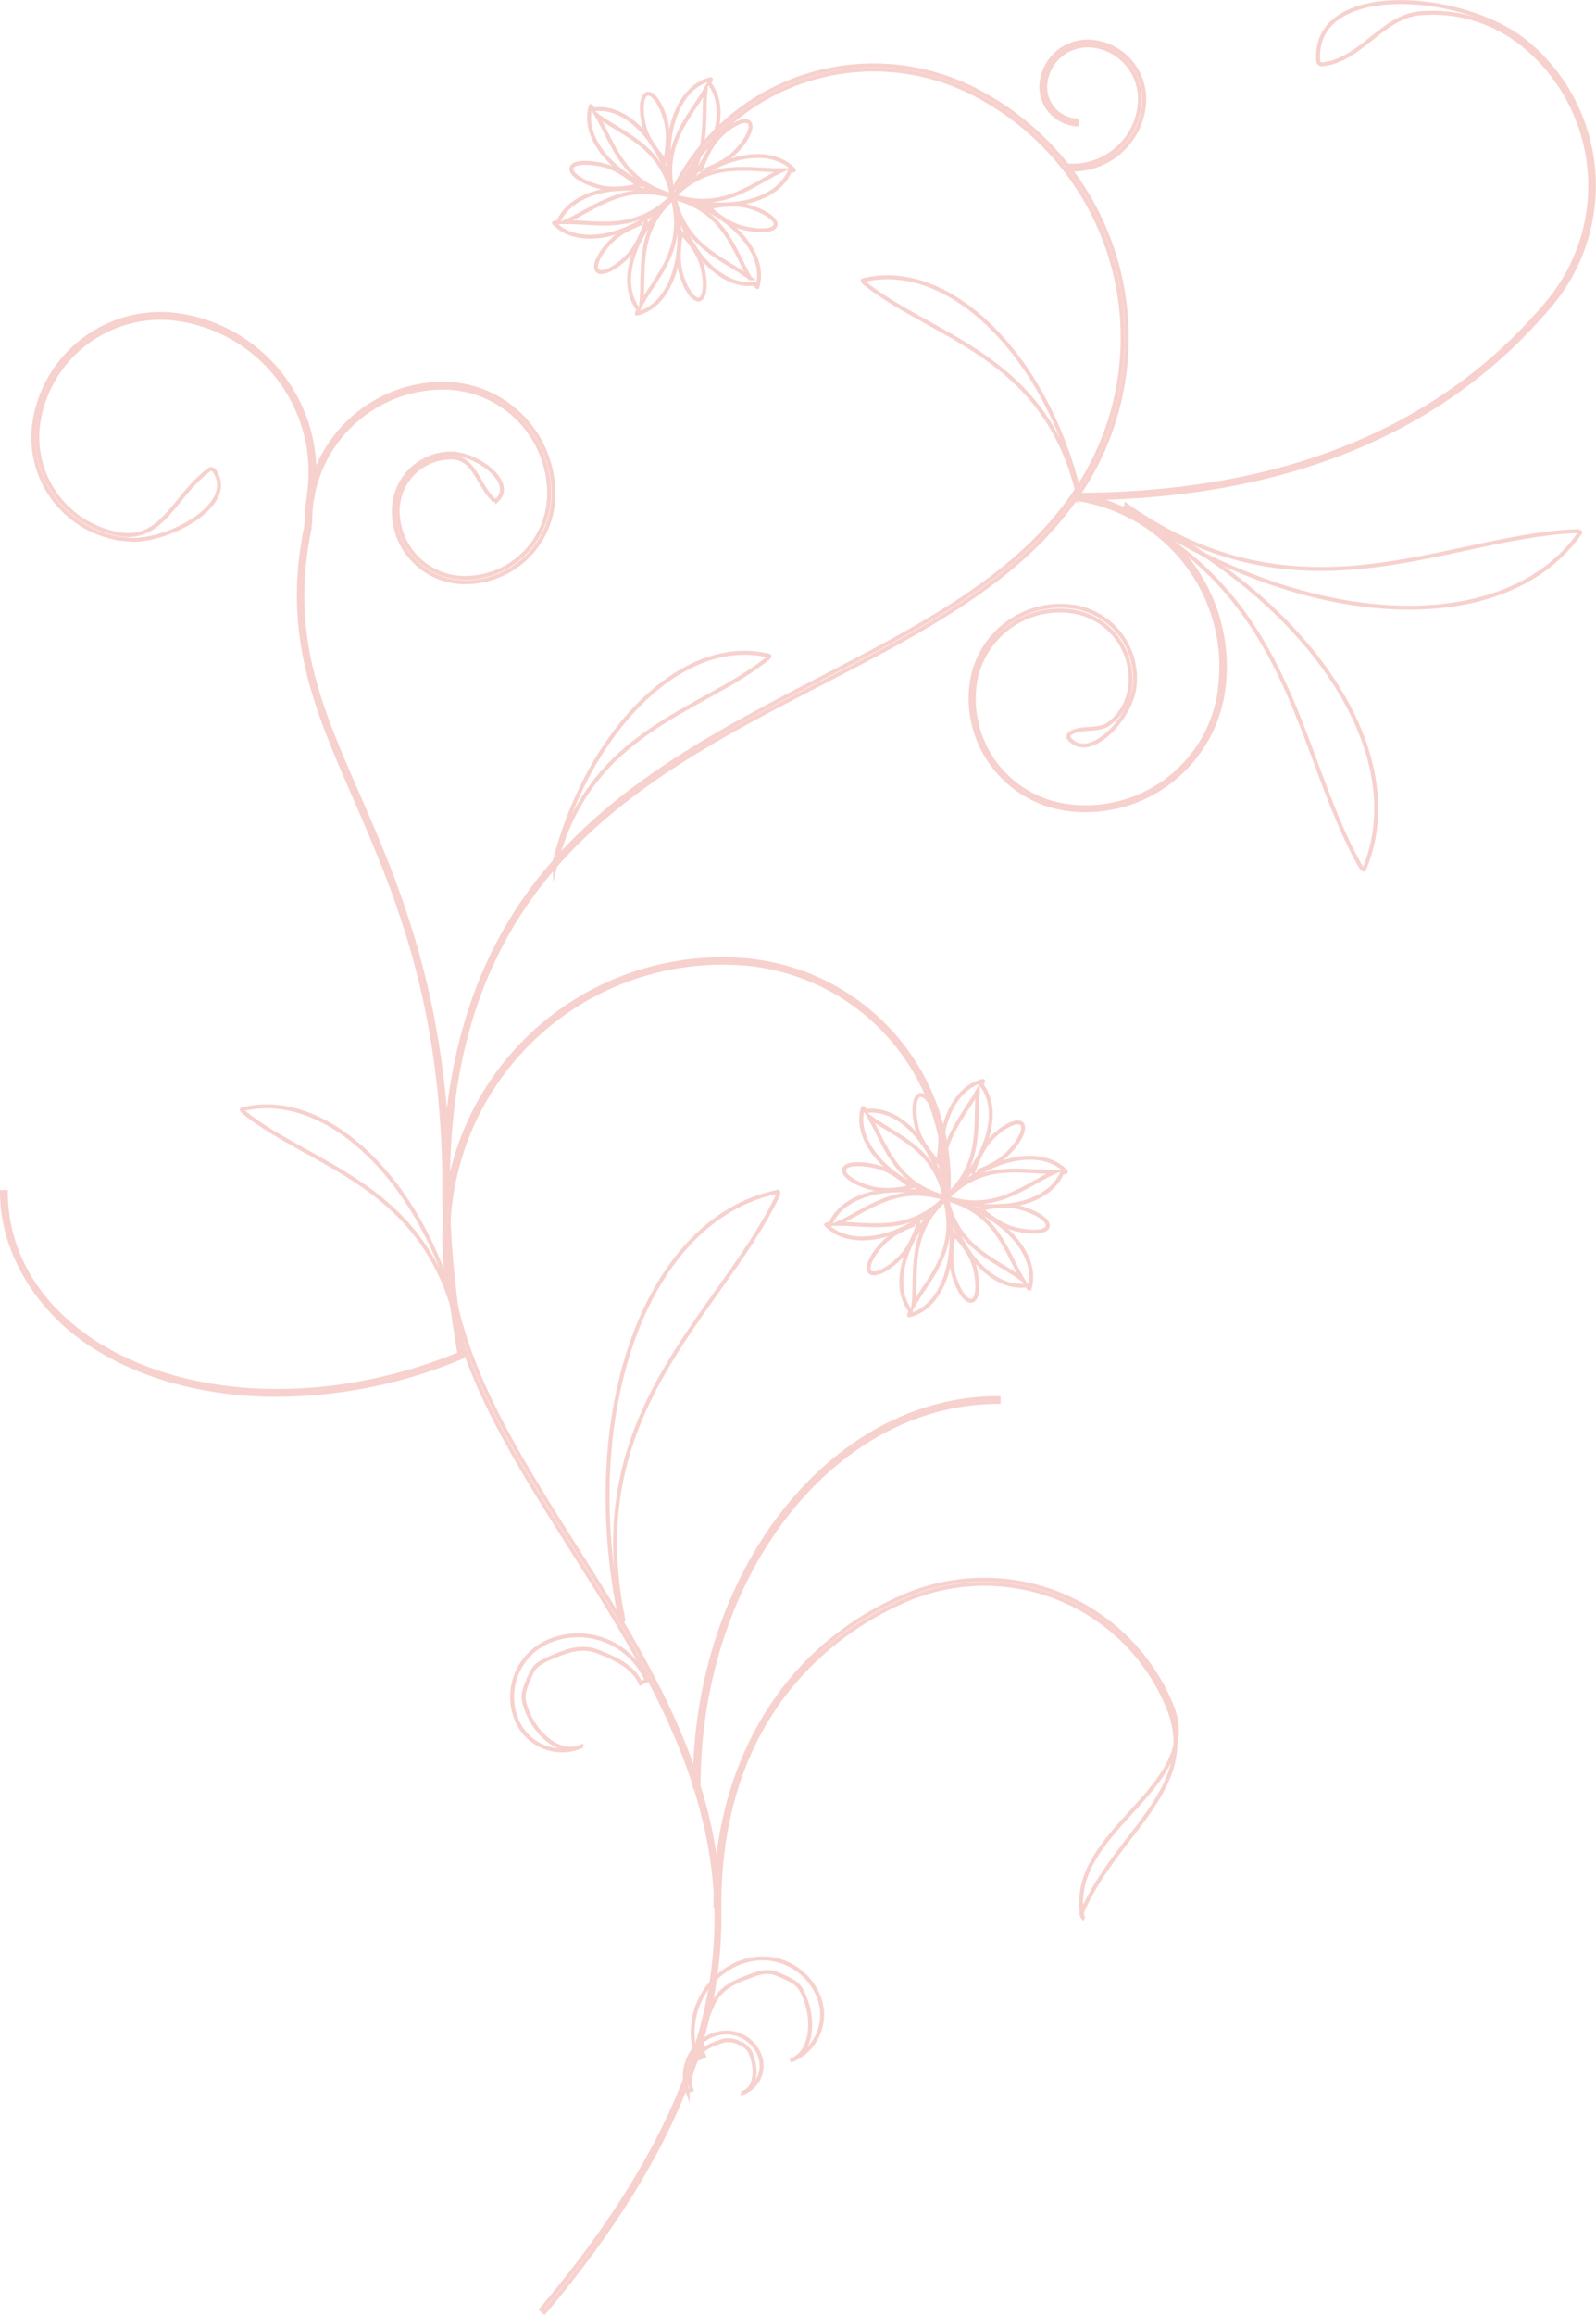 <svg id="Layer_1" data-name="Layer 1" xmlns="http://www.w3.org/2000/svg" viewBox="0 0 406.9 590"><title>sub_bg2</title><path d="M138.8,589.3l-.8-.7c74.5-88.2,40.5-142,7.6-194-17.5-27.7-34-53.8-32.2-83.6a70.9,70.9,0,0,1,75.1-66.4,56.8,56.8,0,0,1,53.3,60.1h-1a55.8,55.8,0,0,0-52.2-59.2h-.2a69.9,69.9,0,0,0-74,65.5c-1.8,29.4,14.7,55.4,32.1,83,16.2,25.6,32.9,52.1,36.3,83.4C186.7,513,172.3,549.6,138.8,589.3Z" transform="translate(0 0)" fill="none" stroke="#f7d1cd" stroke-miterlimit="10"/><path d="M117.2,345.4c-8.9-51.2-2.8-90,18.4-118.7,18.8-25.3,46.6-39.7,73.5-53.7,28.9-15,56.3-29.1,69.6-55.4a69.9,69.9,0,0,0-30.8-93.9,55.9,55.9,0,0,0-75,24.6l-.9-.5a56.9,56.9,0,0,1,76.4-25,70.9,70.9,0,0,1,31.2,95.3h0c-13.5,26.6-40.9,40.8-70,55.9C155,202.2,98.5,231.5,118.2,345.3l-1,.2Z" transform="translate(0 0)" fill="none" stroke="#f7d1cd" stroke-miterlimit="10"/><path d="M276.1,488.7c.1-.2-.5-.7-.4-1,8.6-20.5,30.5-32,22.1-52.6a50.6,50.6,0,0,0-65.9-27.7c-14.6,6-48.5,25.5-48.5,78.3h-1c0-37.1,18.4-66.7,49.1-79.3a51.6,51.6,0,0,1,67.2,28.3c8.6,21.1-27,31.6-22.7,53.9Z" transform="translate(0 0)" fill="none" stroke="#f7d1cd" stroke-miterlimit="10"/><path d="M178.1,455.3h-1c0-54.6,34.8-99,77.5-99v1C212.4,357.3,178.1,401.2,178.1,455.3Z" transform="translate(0 0)" fill="none" stroke="#f7d1cd" stroke-miterlimit="10"/><path d="M274,127.1v-1c52.8,0,93.4-16.5,120.6-49a46.3,46.3,0,0,0-5.7-65.2A36.7,36.7,0,0,0,362,3.4c-9.8.9-15.2,12.2-25.1,13a1,1,0,0,1-.8-.7c-1.8-20.8,37.4-18.1,53.4-4.6a47.3,47.3,0,0,1,5.8,66.6C367.8,110.4,327,127,273.9,127Z" transform="translate(0 0)" fill="none" stroke="#f7d1cd" stroke-miterlimit="10"/><path d="M276.9,206.5a36.3,36.3,0,0,1-4.7-.3,28.5,28.5,0,0,1-24.5-32,22.9,22.9,0,0,1,25.7-19.6,18.4,18.4,0,0,1,15.8,20.7h0c-1.1,8.1-11.7,19.2-16.7,12.8a1,1,0,0,1,.1-1c2.9-2.2,7.3-.5,10.2-2.7a13.7,13.7,0,0,0,5.3-9.1,17.4,17.4,0,0,0-15-19.5,21.9,21.9,0,0,0-24.6,18.8,27.5,27.5,0,0,0,23.6,30.8A34.5,34.5,0,0,0,311,175.9h0v-.3a43.2,43.2,0,0,0-37.1-48.5v-1a44.2,44.2,0,0,1,38,49.6h0a35.5,35.5,0,0,1-35.1,30.8Z" transform="translate(0 0)" fill="none" stroke="#f7d1cd" stroke-miterlimit="10"/><path d="M114.3,303.8h-1c0-48.1-12.2-76-22.9-100.7-9.7-22.2-18-41.3-12.4-68.5l.2-2a34.9,34.9,0,0,1,34.9-34.8,28.1,28.1,0,0,1,28,28,22.5,22.5,0,0,1-22.4,22.6h-.2a18.1,18.1,0,0,1-18.1-18.1h0a14.6,14.6,0,0,1,14.5-14.7h.1c6.5,0,16.4,7.2,11.8,11.8a1,1,0,0,1-1,0c-4.2-4.2-4.8-10.8-10.8-10.8a13.6,13.6,0,0,0-13.6,13.6h0a17.1,17.1,0,0,0,17.1,17.1h0A21.5,21.5,0,0,0,140,125.8h0a27,27,0,0,0-27-27,33.9,33.9,0,0,0-33.9,33.9h0l-.2,2.1c-5.5,26.9,2.4,45,12.4,67.9S114.3,255.5,114.3,303.8Z" transform="translate(0 0)" fill="none" stroke="#f7d1cd" stroke-miterlimit="10"/><path d="M33.8,137.6l-3.2-.3A26.1,26.1,0,0,1,8.8,107.5h0A32.5,32.5,0,0,1,45.9,80.4a40.5,40.5,0,0,1,33.8,46.2l-1-.2a39.4,39.4,0,0,0-32.9-45h0a31.5,31.5,0,0,0-36,26.2h0a25.1,25.1,0,0,0,20.9,28.6c10.9,1.7,13.9-10.2,22.8-16.6a1,1,0,0,1,1,.2C60.7,128.3,43.9,137.6,33.8,137.6Z" transform="translate(0 0)" fill="none" stroke="#f7d1cd" stroke-miterlimit="10"/><path d="M70.8,355.5c-18.1,0-34.9-4.4-48-13.1S.5,319.1.5,303.8h1c0,15,7.8,28.4,21.8,37.8,23.9,15.9,60.9,17.2,94.2,3.3l.4.9a123.6,123.6,0,0,1-47.2,9.7Z" transform="translate(0 0)" fill="none" stroke="#f7d1cd" stroke-miterlimit="10"/><path d="M164.9,428.3l-1.6.7c-1.8-4.2-6.4-6.3-10.7-8s-7.7-.4-12,1.4-4.7,2.8-6.1,6.2-1.3,4.6.1,8c2.3,5.5,8.1,10.9,13.6,8.5h0a12.5,12.5,0,0,1-16.4-6.6h0a15.4,15.4,0,0,1,8.1-20.2,19.1,19.1,0,0,1,25,10Z" transform="translate(0 0)" fill="none" stroke="#f7d1cd" stroke-miterlimit="10"/><path d="M177.9,524.7l1.6-.6c-1.6-4.3.3-9,2.2-13.2s5.3-5.7,9.6-7.3,5.4-1.2,8.7.3,4.2,2.4,5.4,5.8c2.1,5.6,1.6,13.5-3.9,15.5h0a12.5,12.5,0,0,0,7.3-16.1h0a15.4,15.4,0,0,0-19.8-9h-.1a19.1,19.1,0,0,0-11.1,24.5Z" transform="translate(0 0)" fill="none" stroke="#f7d1cd" stroke-miterlimit="10"/><path d="M175.3,533l1-.4c-1-2.6.2-5.3,1.3-7.8s3.1-3.4,5.7-4.3a5.7,5.7,0,0,1,5.2.2,4.8,4.8,0,0,1,3.2,3.5c1.2,3.3,1,8-2.3,9.2h0a7.4,7.4,0,0,0,4.3-9.5,9.1,9.1,0,0,0-11.7-5.3h-.1a11.3,11.3,0,0,0-6.6,14.5Z" transform="translate(0 0)" fill="none" stroke="#f7d1cd" stroke-miterlimit="10"/><path d="M158.9,412.8h-.7c-11.1-53.2,6.7-102.1,39.8-109,0,0,1-.7,0,1.5-14.7,30-50.1,54.5-39.1,107.4Z" transform="translate(0 0)" fill="none" stroke="#f7d1cd" stroke-miterlimit="10"/><path d="M279.9,127.7l.3-.6c50.2,20.8,80.6,63,67.7,94.2,0,0,0,1.2-1.2-.8-16.5-29-16.9-72.1-66.8-92.8Z" transform="translate(0 0)" fill="none" stroke="#f7d1cd" stroke-miterlimit="10"/><path d="M287.2,128.8l-.4.5c44.5,31.3,96.4,34.3,115.9,6.7,0,0,1-.7-1.4-.6-33.3,1.6-69.9,24.5-114.1-6.6Z" transform="translate(0 0)" fill="none" stroke="#f7d1cd" stroke-miterlimit="10"/><path d="M116.3,336.3h.4c-8.6-34.9-33.2-58.9-54.8-53.6,0,0-.8-.1.4.9,17.3,13.7,45.4,18.2,54,52.8Z" transform="translate(0 0)" fill="none" stroke="#f7d1cd" stroke-miterlimit="10"/><path d="M141.5,220.7h-.4c8.6-34.9,33.2-58.9,54.8-53.6,0,0,.8-.1-.4.9-17.3,13.7-45.4,18.2-54,52.8Z" transform="translate(0 0)" fill="none" stroke="#f7d1cd" stroke-miterlimit="10"/><path d="M274.6,125h.4c-8.6-34.9-33.2-58.9-54.8-53.6,0,0-.8-.1.4.9,17.3,13.7,45.4,18.2,54,52.8Z" transform="translate(0 0)" fill="none" stroke="#f7d1cd" stroke-miterlimit="10"/><path d="M273.5,43.2h-1v-1a17.2,17.2,0,0,0,18.1-16.1A13.6,13.6,0,0,0,278,11.6h-.1a10.8,10.8,0,0,0-11.4,10.1,8.5,8.5,0,0,0,8,9h0v1a9.6,9.6,0,0,1-9-10.1,11.8,11.8,0,0,1,12.4-11,14.7,14.7,0,0,1,13.8,15.5A18.2,18.2,0,0,1,273.5,43.2Z" transform="translate(0 0)" fill="none" stroke="#f7d1cd" stroke-miterlimit="10"/><path d="M169.6,40.9s1.3-5.6.2-9.9-3.3-7.5-4.8-7.1-1.8,4.2-.7,8.5S169.6,40.9,169.6,40.9Z" transform="translate(0 0)" fill="none" stroke="#f7d1cd" stroke-miterlimit="10"/><path d="M152.7,47.6c4.3,1.2,10-.3,10-.3s-4.2-4-8.5-5.1-8.1-.9-8.5.6S148.4,46.4,152.7,47.6Z" transform="translate(0 0)" fill="none" stroke="#f7d1cd" stroke-miterlimit="10"/><path d="M156,61.3c-3.2,3.1-4.8,6.6-3.7,7.7s4.6-.5,7.7-3.7,4.7-8.8,4.7-8.8S159.2,58.1,156,61.3Z" transform="translate(0 0)" fill="none" stroke="#f7d1cd" stroke-miterlimit="10"/><path d="M173.7,59.3s-1.3,5.6-.2,9.9,3.3,7.5,4.8,7.1,1.8-4.2.7-8.5S173.7,59.3,173.7,59.3Z" transform="translate(0 0)" fill="none" stroke="#f7d1cd" stroke-miterlimit="10"/><path d="M190.7,52.6c-4.3-1.2-10,.3-10,.3s4.2,4,8.5,5.1,8.1.9,8.5-.6S194.9,53.8,190.7,52.6Z" transform="translate(0 0)" fill="none" stroke="#f7d1cd" stroke-miterlimit="10"/><path d="M202.3,43.2c-6.1-6.3-19.2-3.7-29.5,5.9,9.7-9.2,13.2-21.4,8-27.9l.3-.6c.3-.6,0-.4,0-.4-8.5,2.1-12.8,14.8-9.6,28.6-3.1-13-11.9-22.2-20.2-20.9l-.4-.6c-.4-.5-.3-.2-.3-.2-2.5,8.4,6.4,18.5,19.9,22.6-12.8-3.8-25.1-.7-28.2,7h-.7c-.6.1-.3.2-.3.2,6.1,6.3,19.2,3.7,29.5-5.9-9.7,9.2-13.2,21.4-8,27.9l-.3.6c-.3.6,0,.4,0,.4,8.5-2.1,12.8-14.8,9.7-28.5,3.1,13,11.9,22.1,20.2,20.9l.4.6c.4.5.3.2.3.2,2.5-8.4-6.4-18.5-19.9-22.6,12.8,3.8,25.1.7,28.2-7h.7C202.6,43.4,202.3,43.2,202.3,43.2ZM179.9,22.8c-.9,8.3,1.6,18.3-8.3,27.1l-.2-.7h.2C168.6,36.7,175.8,29.9,179.9,22.8Zm-27.8,6.5c6.7,5,16.6,7.8,19.3,20.7l-.6-.2v-.2C158.5,46,156.3,36.4,152.1,29.3Zm18.8,21.2c-9.3,8.9-18.8,6-27,6.1,7.7-3.3,15-10.5,27.6-6.4l-.5.4Zm-7.4,26.9c.9-8.3-1.6-18.3,8.3-27.1v.6h-.2C174.7,63.5,167.5,70.3,163.5,77.4Zm27.8-6.5c-6.7-5-16.6-7.8-19.4-20.7l.6.2v.2c12.3,3.5,14.6,13.2,18.7,20.3Zm-19.5-21,.5-.4h.1c9.3-8.9,18.8-6,27-6.1C191.8,46.9,184.4,54.1,171.8,49.9Z" transform="translate(0 0)" fill="none" stroke="#f7d1cd" stroke-miterlimit="10"/><path d="M187.3,38.9c3.2-3.1,4.8-6.6,3.7-7.7s-4.6.5-7.7,3.7-4.7,8.8-4.7,8.8S184.2,42,187.3,38.9Z" transform="translate(0 0)" fill="none" stroke="#f7d1cd" stroke-miterlimit="10"/><path d="M239.1,296.1s1.3-5.6.2-9.9-3.3-7.5-4.8-7.1-1.8,4.2-.7,8.5S239.1,296.1,239.1,296.1Z" transform="translate(0 0)" fill="none" stroke="#f7d1cd" stroke-miterlimit="10"/><path d="M222.2,302.8c4.3,1.2,10-.3,10-.3s-4.2-4-8.5-5.1-8.1-.9-8.5.6S217.9,301.7,222.2,302.8Z" transform="translate(0 0)" fill="none" stroke="#f7d1cd" stroke-miterlimit="10"/><path d="M225.5,316.5c-3.2,3.1-4.8,6.6-3.7,7.7s4.5-.5,7.7-3.7,4.7-8.8,4.7-8.8S228.6,313.4,225.5,316.5Z" transform="translate(0 0)" fill="none" stroke="#f7d1cd" stroke-miterlimit="10"/><path d="M243.2,314.5s-1.3,5.6-.2,9.9,3.3,7.5,4.8,7.1,1.8-4.2.7-8.5S243.2,314.5,243.2,314.5Z" transform="translate(0 0)" fill="none" stroke="#f7d1cd" stroke-miterlimit="10"/><path d="M260.1,307.8c-4.3-1.2-10,.3-10,.3s4.2,4,8.5,5.1,8.1.9,8.5-.6S264.4,309,260.1,307.8Z" transform="translate(0 0)" fill="none" stroke="#f7d1cd" stroke-miterlimit="10"/><path d="M271.7,298.5c-6.1-6.3-19.2-3.7-29.5,5.9,9.7-9.2,13.2-21.4,8-27.9l.3-.6c.3-.6,0-.4,0-.4-8.5,2.1-12.8,14.8-9.6,28.6-3.1-13-11.9-22.2-20.2-20.9l-.4-.6c-.4-.5-.3-.2-.3-.2-2.5,8.4,6.4,18.5,19.9,22.6-12.8-3.8-25.1-.7-28.2,7H211c-.6.1-.3.2-.3.2,6.1,6.3,19.2,3.7,29.5-5.9-9.7,9.2-13.2,21.4-8,27.9l-.3.6c-.3.6,0,.4,0,.4,8.5-2.1,12.8-14.8,9.7-28.5,3.1,13,11.9,22.1,20.2,20.9l.4.6c.4.5.3.2.3.2,2.5-8.4-6.4-18.5-19.9-22.6,12.8,3.8,25.1.7,28.2-7h.7C272,298.6,271.7,298.5,271.7,298.5Zm-22.4-20.4c-.9,8.3,1.6,18.3-8.3,27.1l-.2-.7h.2c-2.9-12.6,4.3-19.3,8.3-26.5Zm-27.7,6.5c6.7,5,16.6,7.8,19.3,20.7l-.6-.2v-.2C228,301.3,225.7,291.6,221.6,284.6Zm18.8,21.2c-9.3,8.9-18.8,6-27,6.1,7.7-3.4,15-10.5,27.6-6.4l-.5.4Zm-7.5,26.8c.9-8.3-1.6-18.3,8.3-27.1v.6H241c3.2,12.6-4,19.4-8.1,26.5Zm27.8-6.5c-6.7-5-16.6-7.8-19.3-20.7l.6.2v.2C254.3,309.4,256.5,319,260.7,326.1Zm-19.4-20.9.5-.4h.1c9.3-8.9,18.8-6,27-6.1C261.2,302.1,253.9,309.3,241.3,305.2Z" transform="translate(0 0)" fill="none" stroke="#f7d1cd" stroke-miterlimit="10"/><path d="M256.8,294.1c3.2-3.1,4.8-6.6,3.7-7.7s-4.6.5-7.7,3.7-4.7,8.8-4.7,8.8S253.6,297.3,256.8,294.1Z" transform="translate(0 0)" fill="none" stroke="#f7d1cd" stroke-miterlimit="10"/></svg>